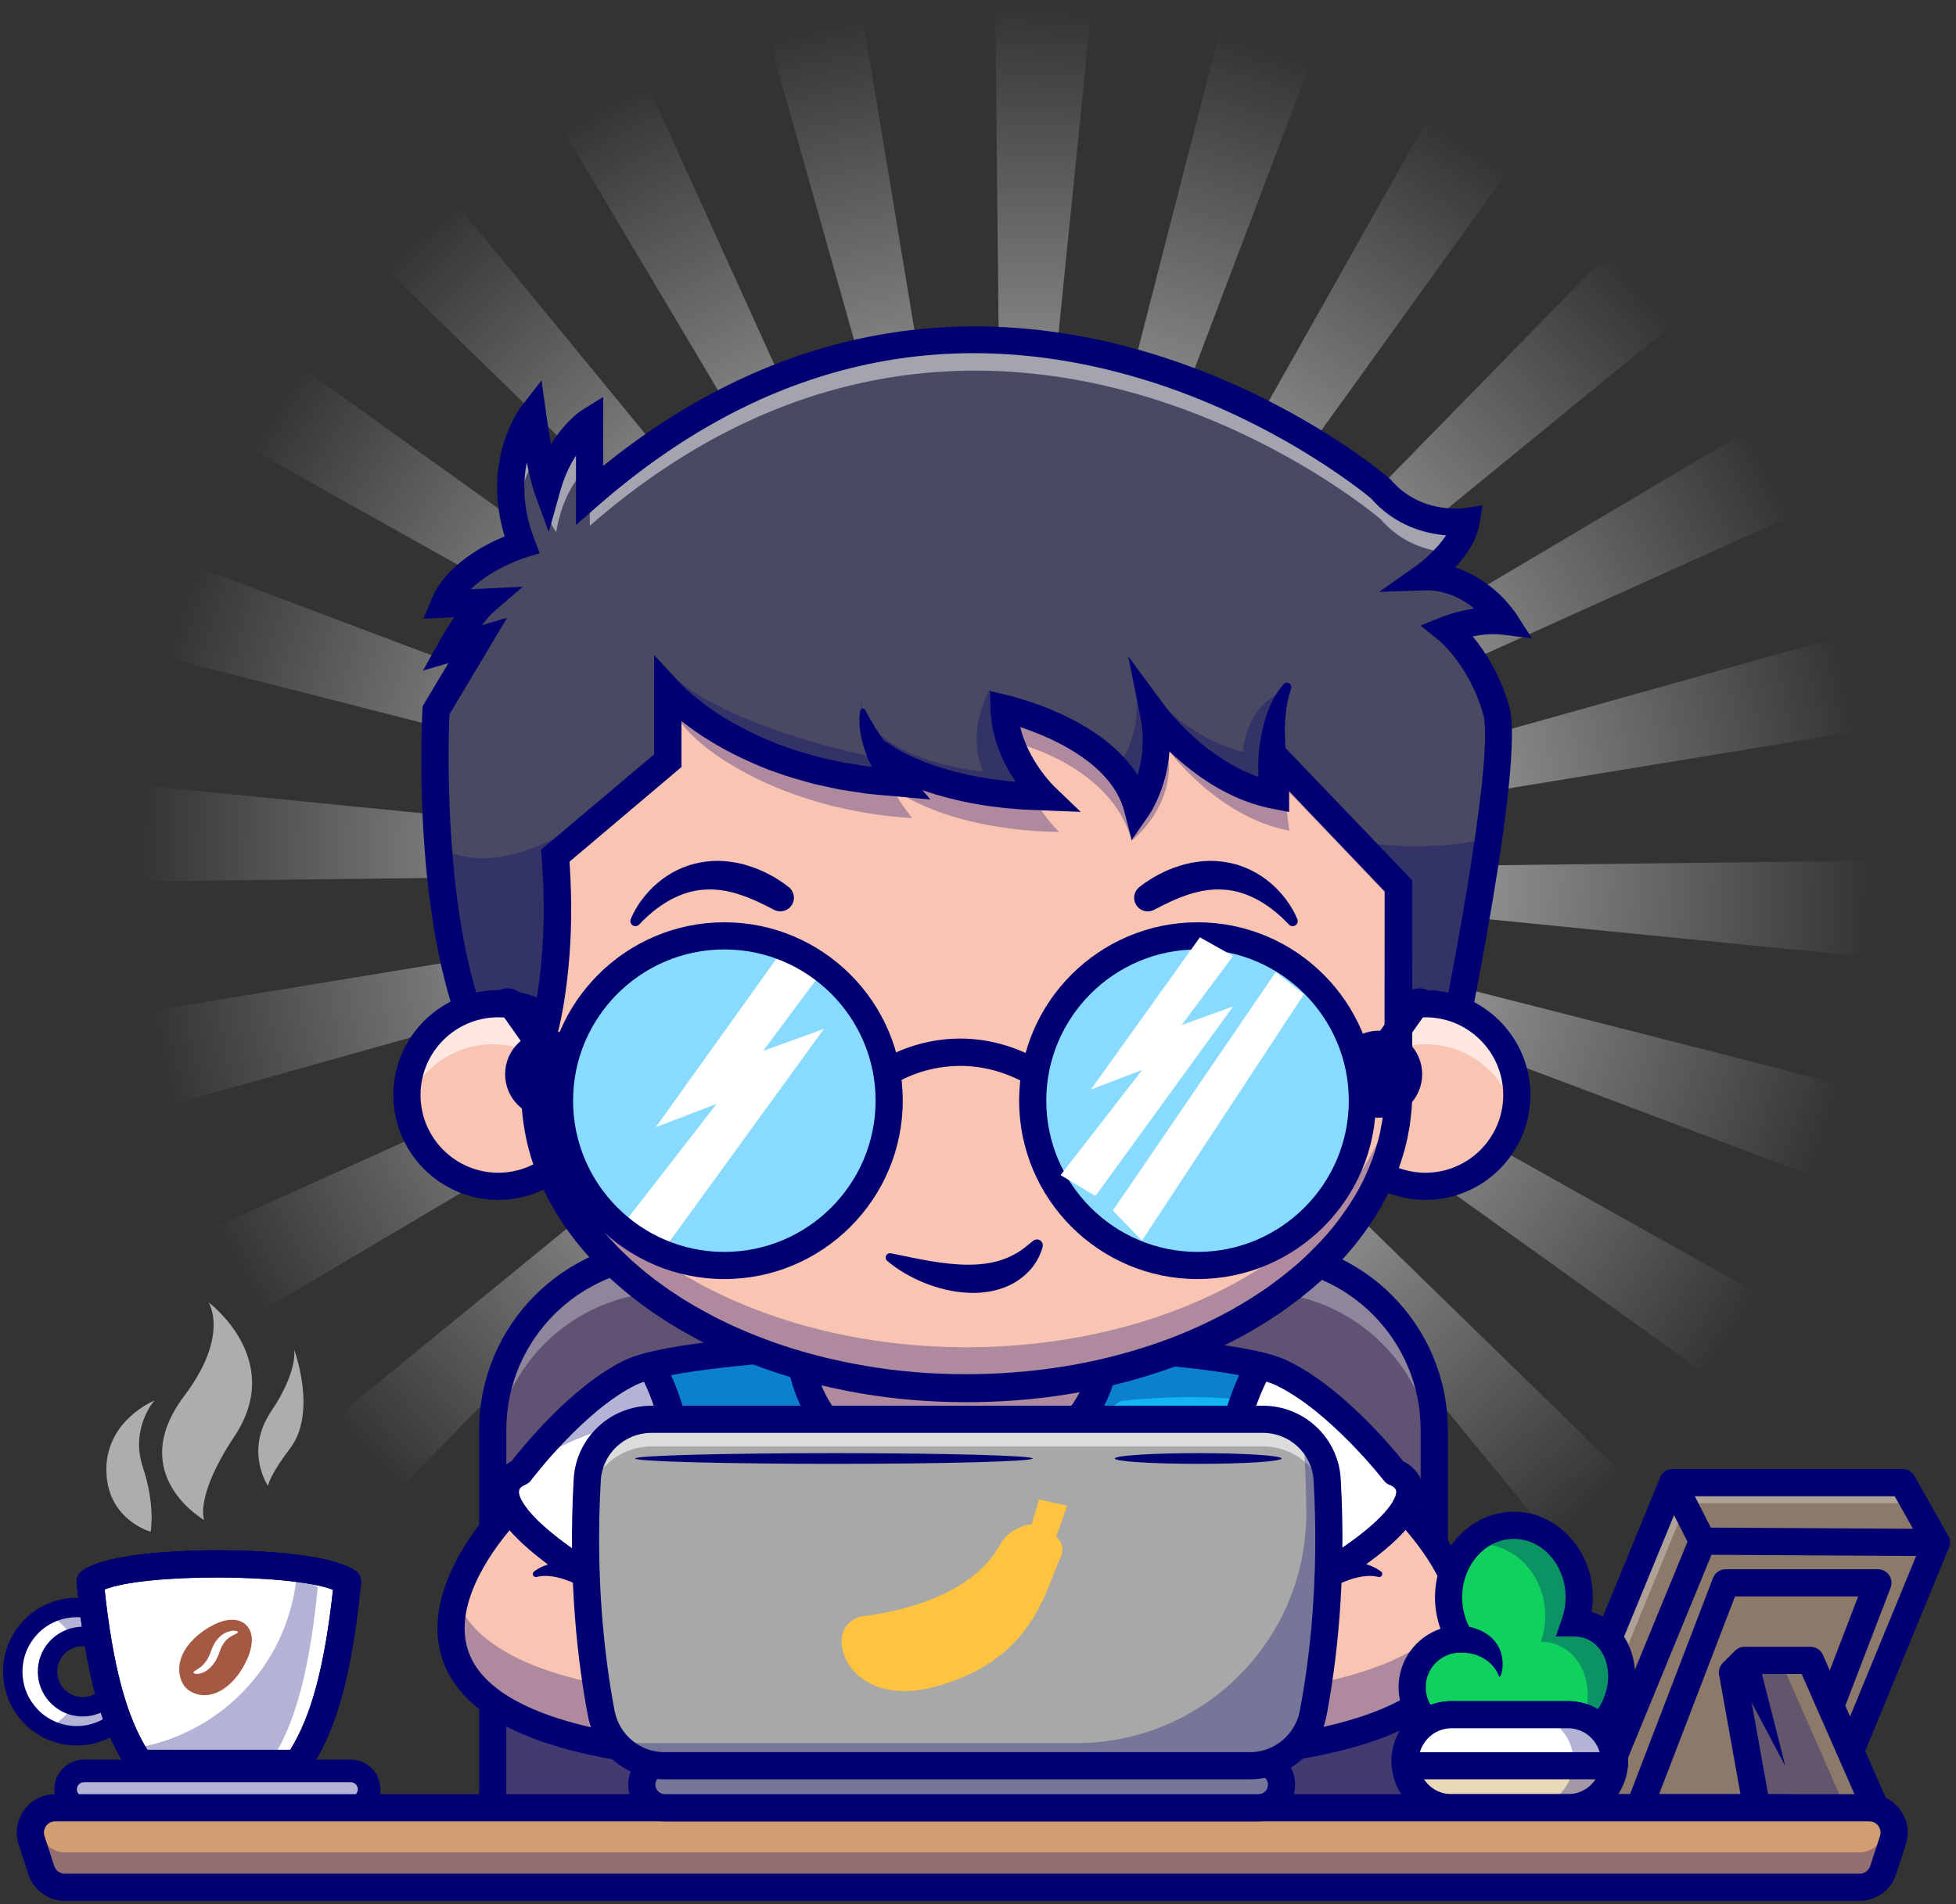 <svg width="303" height="295" viewBox="0 0 303 295" fill="none" xmlns="http://www.w3.org/2000/svg">
<rect x="0" y="0" width="303" height="295" fill="#333333" stroke="none"/>
<path fill-rule="evenodd" clip-rule="evenodd" d="M169.131 0.679L161.65 0.339L154.17 0L155.543 134.966L133.479 1.808L126.169 3.441L118.862 5.073L155.543 134.966L99.804 12.039L93.165 15.505L86.528 18.971L155.543 134.966L69.918 30.628L64.401 35.693L58.885 40.757L155.543 134.966L45.855 56.313L41.834 62.632L37.816 68.95L155.543 134.966L29.249 87.345L27 94.488L24.751 101.63L155.543 134.966L21.231 121.615L20.905 129.098L20.579 136.577L155.543 134.966L22.346 156.793L23.965 164.104L25.585 171.415L155.543 134.966L32.517 190.487L35.972 197.131L39.426 203.775L155.543 134.966L51.054 220.406L56.109 225.931L61.164 231.455L155.543 134.966L76.695 244.514L83.007 248.545L89.318 252.575L155.543 134.966L107.698 261.174L114.837 263.436L121.976 265.698L155.543 134.966L141.955 269.253L149.435 269.592L156.916 269.931L155.543 134.966L177.606 268.123L184.915 266.491L192.222 264.858L155.543 134.966L211.28 257.892L217.92 254.426L224.557 250.959L155.543 134.966L241.167 239.302L246.684 234.237L252.2 229.173L155.543 134.966L265.229 213.618L269.25 207.3L273.268 200.981L155.543 134.966L281.835 182.586L284.085 175.443L286.334 168.3L155.543 134.966L289.853 148.315L290.179 140.835L290.505 133.354L155.543 134.966L288.739 113.138L287.119 105.827L285.5 98.516L155.543 134.966L278.566 79.444L275.113 72.8L271.658 66.156L155.543 134.966L260.031 49.526L254.975 44.001L249.921 38.475L155.543 134.966L234.389 25.417L228.077 21.387L221.767 17.356L155.543 134.966L203.387 8.757L196.248 6.495L189.109 4.234L155.543 134.966L169.131 0.679Z" fill="url(#paint0_radial_51_8859)"/>
<path d="M21.83 258.995C21.835 261.473 20.873 263.965 19.14 265.79C17.431 267.629 14.945 268.808 12.346 268.922C11.053 268.979 9.723 268.787 8.48 268.328C7.239 267.865 6.074 267.162 5.103 266.239C4.136 265.314 3.335 264.197 2.798 262.952C2.258 261.708 1.984 260.346 1.979 258.996C1.985 257.646 2.258 256.283 2.798 255.04C3.335 253.795 4.136 252.678 5.103 251.753C6.075 250.83 7.239 250.127 8.48 249.664C9.724 249.206 11.053 249.013 12.346 249.07C14.945 249.184 17.432 250.363 19.14 252.202C20.873 254.025 21.835 256.519 21.83 258.996V258.995ZM18.217 258.995C18.21 258.221 18.054 257.458 17.74 256.761C17.431 256.063 16.963 255.442 16.41 254.929C15.281 253.91 13.773 253.437 12.345 253.563C10.911 253.686 9.622 254.37 8.729 255.378C7.825 256.385 7.359 257.682 7.354 258.994C7.359 260.307 7.825 261.602 8.729 262.609C9.622 263.618 10.911 264.302 12.345 264.424C13.773 264.551 15.281 264.077 16.41 263.058C16.963 262.547 17.431 261.926 17.74 261.227C18.053 260.53 18.21 259.766 18.217 258.993V258.995Z" fill="white"/>
<g opacity="0.3">
<path d="M19.138 252.201C17.429 250.362 14.943 249.183 12.345 249.069C11.051 249.012 9.721 249.204 8.478 249.663C8.097 249.805 7.728 249.977 7.366 250.164C8.391 250.688 9.324 251.373 10.094 252.201C10.548 252.679 10.945 253.204 11.29 253.761C11.629 253.662 11.982 253.594 12.345 253.564C13.773 253.437 15.281 253.911 16.41 254.931C16.963 255.443 17.43 256.064 17.74 256.762C18.052 257.459 18.21 258.223 18.217 258.996C18.21 259.769 18.054 260.534 17.74 261.23C17.43 261.928 16.963 262.549 16.41 263.061C15.281 264.081 13.773 264.555 12.345 264.428C11.982 264.396 11.63 264.33 11.29 264.231C10.945 264.788 10.547 265.314 10.094 265.792C9.324 266.62 8.391 267.306 7.366 267.829C7.728 268.016 8.097 268.188 8.478 268.33C9.722 268.788 11.051 268.981 12.345 268.924C14.943 268.81 17.43 267.631 19.138 265.792C20.871 263.968 21.834 261.475 21.829 258.997C21.834 256.519 20.871 254.027 19.138 252.204V252.201Z" fill="#000072"/>
</g>
<path d="M11.909 270.434C10.558 270.434 9.203 270.196 7.959 269.739C6.498 269.193 5.154 268.362 4.067 267.33C2.931 266.242 2.017 264.936 1.418 263.547C0.809 262.143 0.483 260.571 0.476 259.002C0.481 257.42 0.809 255.847 1.419 254.441C2.017 253.056 2.931 251.749 4.062 250.667C5.153 249.631 6.497 248.8 7.953 248.256C9.357 247.738 10.897 247.501 12.411 247.568C15.374 247.698 18.227 249.014 20.239 251.178C22.205 253.245 23.337 256.099 23.333 258.995C23.338 261.891 22.205 264.745 20.227 266.824C18.227 268.976 15.374 270.292 12.411 270.422C12.245 270.429 12.077 270.433 11.909 270.433V270.434ZM11.903 250.562C10.907 250.562 9.91 250.737 8.998 251.074C7.923 251.474 6.931 252.087 6.136 252.842C5.297 253.644 4.618 254.611 4.176 255.635C3.726 256.673 3.484 257.837 3.48 259.002C3.484 260.155 3.724 261.319 4.174 262.354C4.617 263.381 5.296 264.347 6.139 265.156C6.931 265.907 7.923 266.52 9.003 266.922C10.023 267.298 11.158 267.472 12.278 267.423C14.429 267.328 16.581 266.337 18.038 264.769C19.501 263.229 20.331 261.131 20.328 258.999V258.994C20.331 256.862 19.502 254.764 18.05 253.238C16.581 251.657 14.429 250.666 12.279 250.571C12.155 250.566 12.029 250.563 11.903 250.563V250.562ZM12.812 265.95C12.613 265.95 12.412 265.941 12.212 265.924C10.428 265.77 8.791 264.947 7.605 263.608C6.483 262.358 5.859 260.719 5.853 259.002C5.859 257.275 6.483 255.636 7.612 254.378C8.775 253.064 10.456 252.221 12.218 252.07C14.104 251.903 16.002 252.539 17.418 253.817C18.154 254.497 18.735 255.301 19.114 256.151C19.506 257.028 19.711 257.983 19.72 258.983V259.009C19.711 260.011 19.506 260.966 19.113 261.845C18.736 262.693 18.154 263.496 17.43 264.165C16.153 265.319 14.5 265.95 12.813 265.95H12.812ZM12.8 255.047C12.692 255.047 12.585 255.052 12.477 255.061C11.472 255.147 10.517 255.626 9.854 256.376C9.212 257.093 8.86 258.022 8.857 259.001C8.86 259.97 9.212 260.899 9.848 261.609C10.518 262.366 11.472 262.845 12.474 262.931C13.525 263.025 14.617 262.656 15.404 261.947C15.816 261.565 16.155 261.102 16.369 260.62C16.59 260.128 16.709 259.568 16.715 258.996C16.708 258.417 16.593 257.872 16.37 257.376C16.155 256.891 15.816 256.427 15.39 256.034C14.697 255.408 13.745 255.047 12.8 255.047Z" fill="#000072"/>
<path d="M46.098 273.215H21.695C17.206 266.705 15.173 257.066 13.967 245.078C19.177 241.371 48.117 241.371 53.826 245.078C52.621 257.067 50.588 266.706 46.098 273.215Z" fill="white"/>
<path d="M46.099 275.318H21.695C21.003 275.318 20.357 274.978 19.964 274.41C15.73 268.27 13.31 259.561 11.875 245.289C11.8 244.537 12.133 243.802 12.749 243.365C16.882 240.424 29.838 240.196 33.71 240.196C37.582 240.196 50.515 240.421 54.973 243.315C55.633 243.744 55.999 244.506 55.92 245.29C54.485 259.563 52.065 268.272 47.831 274.411C47.438 274.981 46.791 275.32 46.1 275.32L46.099 275.318ZM22.83 271.113H44.963C48.231 265.871 50.3 258.113 51.583 246.31C44.961 243.798 22.465 243.767 16.205 246.265C17.487 258.093 19.557 265.864 22.83 271.114V271.113Z" fill="#000072"/>
<path d="M46.098 273.215H21.695C17.206 266.705 15.173 257.066 13.967 245.078C19.177 241.371 48.117 241.371 53.826 245.078C52.621 257.067 50.588 266.706 46.098 273.215Z" fill="white"/>
<g opacity="0.6">
<path d="M45.558 209.094C45.558 209.094 46.234 212.399 42.028 218.633C37.822 224.866 41.503 230.199 41.503 230.199C41.503 230.199 41.891 228.359 44.882 224.491C49.238 218.857 45.558 209.094 45.558 209.094Z" fill="white"/>
</g>
<g opacity="0.6">
<path d="M23.927 216.99C23.927 216.99 20.121 221.248 22.125 227.306C24.127 233.365 23.327 237.321 23.327 237.321C23.327 237.321 16.889 235.561 16.493 228.358C16.042 220.171 23.928 216.99 23.928 216.99H23.927Z" fill="white"/>
</g>
<g opacity="0.6">
<path d="M32.292 201.771C32.292 201.771 35.675 206.821 28.533 216.291C19.32 228.508 31.637 235.518 31.637 235.518C31.637 235.518 30.06 231.965 36.344 222.5C44.254 210.583 32.291 201.771 32.291 201.771H32.292Z" fill="white"/>
</g>
<path d="M37.871 251.552C36.757 250.721 35.086 250.772 33.246 251.663L33.106 251.733C30.821 252.894 29.004 254.642 28.219 256.469C27.641 257.816 27.597 259.197 28.131 260.481C28.412 261.16 28.89 261.715 29.514 262.069C30.052 262.381 30.636 262.566 31.239 262.625C32.032 262.701 32.857 262.561 33.678 262.198C35.743 261.281 37.603 259.02 38.591 256.302C38.591 256.296 38.591 256.291 38.591 256.291L38.642 256.148C39.337 254.084 39.035 252.427 37.87 251.552H37.871ZM35.665 253.611C35.016 254.014 34.379 254.788 34.019 255.929C33.793 256.614 33.461 257.33 33.011 257.889C32.56 258.464 32.014 258.889 31.523 259.108C30.524 259.55 29.923 259.299 29.966 259.111C29.993 258.912 30.516 258.756 31.136 258.243C31.444 257.985 31.759 257.646 32.036 257.209C32.317 256.771 32.535 256.265 32.745 255.661C32.981 254.965 33.359 254.305 33.836 253.798C34.304 253.296 34.867 252.963 35.344 252.808C36.318 252.501 36.898 252.727 36.862 252.888C36.843 253.07 36.31 253.198 35.666 253.611H35.665Z" fill="#A55942"/>
<path d="M46.099 275.318H21.695C21.003 275.318 20.357 274.978 19.964 274.41C15.73 268.27 13.31 259.561 11.875 245.289C11.8 244.537 12.133 243.802 12.749 243.365C16.882 240.424 29.838 240.196 33.71 240.196C37.582 240.196 50.515 240.421 54.973 243.315C55.633 243.744 55.999 244.506 55.92 245.29C54.485 259.562 52.065 268.272 47.831 274.411C47.438 274.981 46.791 275.32 46.1 275.32L46.099 275.318ZM22.83 271.113H44.963C48.231 265.871 50.3 258.112 51.583 246.31C44.959 243.797 22.465 243.767 16.205 246.265C17.487 258.093 19.557 265.864 22.83 271.114V271.113Z" fill="#000072"/>
<path d="M54.325 280.087H13.018C11.442 280.087 10.164 278.81 10.164 277.233C10.164 275.657 11.442 274.379 13.018 274.379H54.326C55.902 274.379 57.18 275.657 57.18 277.233C57.18 278.81 55.902 280.087 54.326 280.087H54.325Z" fill="white"/>
<g opacity="0.3">
<path d="M54.325 280.087H13.018C11.442 280.087 10.164 278.81 10.164 277.233C10.164 275.657 11.442 274.379 13.018 274.379H54.326C55.902 274.379 57.18 275.657 57.18 277.233C57.18 278.81 55.902 280.087 54.326 280.087H54.325Z" fill="#000072"/>
</g>
<path d="M54.325 281.835H13.018C10.481 281.835 8.416 279.771 8.416 277.233C8.416 274.696 10.481 272.632 13.018 272.632H54.326C56.863 272.632 58.927 274.696 58.927 277.233C58.927 279.771 56.863 281.835 54.326 281.835H54.325ZM13.017 276.127C12.406 276.127 11.91 276.623 11.91 277.233C11.91 277.844 12.406 278.34 13.017 278.34H54.325C54.935 278.34 55.431 277.844 55.431 277.233C55.431 276.623 54.935 276.127 54.325 276.127H13.018H13.017Z" fill="#000072"/>
<path d="M222.173 280.22H76.331V221.546C76.331 206.406 88.604 194.133 103.744 194.133H194.76C209.9 194.133 222.173 206.406 222.173 221.546V280.22Z" fill="#5F5272"/>
<g opacity="0.3">
<path d="M183.066 274.873H116.045C94.112 274.873 76.332 257.093 76.332 235.16V280.221H222.175V235.767C222.175 257.365 204.665 274.875 183.067 274.875L183.066 274.873Z" fill="#000072"/>
</g>
<g opacity="0.3">
<path d="M194.76 194.131H103.744C88.604 194.131 76.331 206.405 76.331 221.545V227.581C76.331 212.441 88.604 200.168 103.744 200.168H194.76C209.9 200.168 222.173 212.441 222.173 227.581V221.545C222.173 206.405 209.9 194.131 194.76 194.131Z" fill="white"/>
</g>
<path d="M222.174 282.323H76.331C75.169 282.323 74.228 281.382 74.228 280.22V221.546C74.228 205.27 87.468 192.029 103.744 192.029H194.76C211.036 192.029 224.277 205.27 224.277 221.546V280.22C224.277 281.382 223.336 282.323 222.175 282.323H222.174ZM78.433 278.118H220.07V221.546C220.07 207.589 208.716 196.235 194.759 196.235H103.743C89.787 196.235 78.432 207.589 78.432 221.546V278.118H78.433Z" fill="#000072"/>
<path d="M192.902 271.574V244.026C197.6 247.24 205.483 243.906 205.483 243.906C212.705 239.424 216.13 236.137 217.536 233.757C217.536 233.757 250.846 265.716 192.902 271.574Z" fill="#F9C4B2"/>
<path d="M192.902 273.677C192.384 273.677 191.881 273.485 191.492 273.134C191.051 272.736 190.8 272.169 190.8 271.574V244.026C190.8 243.245 191.232 242.53 191.922 242.166C192.611 241.801 193.446 241.85 194.091 242.29C197.073 244.33 202.491 242.842 204.523 242.027C211.953 237.399 214.717 234.396 215.727 232.687C216.055 232.134 216.616 231.761 217.252 231.673C217.889 231.585 218.53 231.795 218.994 232.24C219.545 232.768 232.442 245.322 228.38 257.105C225.3 266.04 213.436 271.612 193.116 273.665C193.045 273.672 192.975 273.676 192.904 273.676L192.902 273.677ZM195.005 247.178V269.227C211.892 267.221 222.037 262.576 224.4 255.744C226.838 248.694 220.778 240.549 217.718 237.035C215.462 239.611 211.79 242.466 206.592 245.692C206.5 245.749 206.402 245.799 206.302 245.842C206.004 245.969 200.174 248.387 195.005 247.178Z" fill="#000072"/>
<path d="M147.155 241.484C162.585 241.484 175.094 231.78 175.094 219.81C175.094 207.84 162.585 198.136 147.155 198.136C131.725 198.136 119.216 207.84 119.216 219.81C119.216 231.78 131.725 241.484 147.155 241.484Z" fill="#F9C4B2"/>
<path d="M106.298 235.223C106.387 239.97 104.988 242.625 102.993 244.025V244.031C98.438 247.239 90.802 243.905 90.802 243.905C83.797 239.422 80.48 236.136 79.116 233.756C76.629 229.436 80.564 228.115 80.564 228.115C80.564 228.115 88.976 216.897 97.585 212.692C98.396 212.294 99.496 211.929 100.83 211.592C100.83 211.592 105.997 219.655 106.298 235.223Z" fill="white"/>
<path d="M97.945 247.517C93.889 247.517 90.193 245.934 89.96 245.832C89.859 245.787 89.761 245.735 89.669 245.675C83.141 241.498 79.091 237.942 77.292 234.802C75.871 232.334 76.085 230.462 76.515 229.327C77.126 227.714 78.412 226.83 79.216 226.416C80.912 224.234 88.584 214.748 96.663 210.802C97.592 210.348 98.787 209.939 100.316 209.553C101.192 209.332 102.113 209.696 102.601 210.457C102.825 210.807 108.093 219.204 108.401 235.182C108.494 240.096 107.126 243.617 104.331 245.654C104.29 245.688 104.248 245.72 104.205 245.75C102.322 247.077 100.084 247.517 97.946 247.517H97.945ZM91.786 242.039C93.716 242.837 98.819 244.287 101.687 242.378C101.718 242.353 101.751 242.329 101.785 242.304C103.45 241.136 104.261 238.766 104.195 235.264C103.979 224.081 101.14 216.903 99.778 214.08C99.277 214.246 98.853 214.413 98.51 214.58C90.464 218.51 82.328 229.268 82.246 229.376C81.991 229.716 81.637 229.972 81.234 230.108C81.1 230.159 80.585 230.433 80.444 230.83C80.302 231.228 80.482 231.912 80.939 232.707C81.921 234.419 84.599 237.421 91.788 242.037L91.786 242.039Z" fill="#000072"/>
<path d="M102.993 244.032V271.574C46.815 265.716 79.115 233.757 79.115 233.757C80.479 236.136 83.796 239.424 90.801 243.906C90.801 243.906 98.438 247.241 102.992 244.032H102.993Z" fill="#F9C4B2"/>
<g opacity="0.3">
<path d="M192.902 262.467V271.574C225.191 268.31 229.141 256.942 226.311 247.515C223.891 254.152 215.091 260.224 192.902 262.467Z" fill="#000072"/>
</g>
<g opacity="0.3">
<path d="M70.605 247.517C67.862 256.943 71.692 268.309 102.993 271.574V262.467C81.483 260.224 72.951 254.155 70.605 247.517Z" fill="#000072"/>
</g>
<path d="M102.993 273.677C102.921 273.677 102.847 273.674 102.775 273.665C83.202 271.625 71.706 266.118 68.606 257.301C64.454 245.489 77.097 232.798 77.637 232.263C78.1 231.804 78.753 231.587 79.399 231.674C80.046 231.761 80.615 232.145 80.94 232.711C81.921 234.42 84.599 237.422 91.788 242.039C93.738 242.846 98.934 244.32 101.782 242.312C102.424 241.86 103.265 241.803 103.962 242.165C104.659 242.527 105.097 243.246 105.097 244.032V271.574C105.097 272.17 104.844 272.738 104.401 273.137C104.013 273.486 103.511 273.677 102.994 273.677H102.993ZM78.94 237.094C75.93 240.678 70.089 248.858 72.578 255.915C74.95 262.644 84.72 267.226 100.891 269.219V247.201C95.867 248.364 90.251 245.96 89.961 245.834C89.86 245.79 89.762 245.737 89.67 245.678C84.68 242.485 81.137 239.653 78.941 237.094H78.94Z" fill="#000072"/>
<path d="M90.168 245.911C89.981 245.783 89.67 245.631 89.404 245.502C89.128 245.368 88.844 245.24 88.556 245.123C87.982 244.889 87.391 244.673 86.795 244.514C85.6 244.193 84.362 244.023 83.162 244.321L83.124 244.33C82.869 244.393 82.611 244.238 82.548 243.983C82.501 243.794 82.574 243.603 82.719 243.491C83.314 243.034 84.006 242.697 84.719 242.448C85.435 242.201 86.169 242.054 86.91 241.944C87.652 241.836 88.391 241.796 89.136 241.785C89.509 241.778 89.881 241.785 90.257 241.802C90.645 241.822 90.983 241.835 91.435 241.901L91.716 241.943C92.912 242.119 93.738 243.229 93.562 244.423C93.386 245.618 92.276 246.444 91.082 246.268C90.745 246.22 90.43 246.089 90.166 245.911H90.168Z" fill="#000072"/>
<path d="M205.221 241.9C205.673 241.834 206.012 241.821 206.399 241.801C206.774 241.785 207.145 241.777 207.519 241.784C208.265 241.795 209.005 241.836 209.745 241.943C210.486 242.053 211.22 242.198 211.937 242.446C212.651 242.697 213.341 243.032 213.937 243.49C214.145 243.65 214.184 243.949 214.024 244.158C213.905 244.313 213.711 244.373 213.532 244.33L213.495 244.321C212.294 244.023 211.056 244.193 209.862 244.514C209.266 244.671 208.674 244.888 208.101 245.123C207.814 245.24 207.53 245.369 207.253 245.502C206.987 245.631 206.677 245.783 206.488 245.911C205.491 246.591 204.131 246.335 203.45 245.338C202.77 244.341 203.026 242.98 204.024 242.3C204.304 242.109 204.613 241.991 204.929 241.943L205.221 241.901V241.9Z" fill="#000072"/>
<path d="M192.902 244.026V280.087H102.993V244.026C104.988 242.626 106.387 239.97 106.297 235.223C105.997 219.655 100.831 211.592 100.831 211.592C106.148 210.24 115.112 209.333 123.752 208.738C123.752 208.738 124.22 228.265 147.257 228.265C170.294 228.265 171.495 208.738 171.495 208.738C180.411 209.333 189.659 210.24 195.145 211.592C195.145 211.592 189.809 219.655 189.503 235.223C189.406 239.963 190.849 242.62 192.903 244.026H192.902Z" fill="#11B6EF"/>
<path d="M192.903 282.191H102.993C101.832 282.191 100.89 281.25 100.89 280.089V244.027C100.89 243.342 101.225 242.699 101.785 242.305C103.451 241.136 104.261 238.768 104.195 235.265C103.912 220.578 99.105 212.799 99.056 212.722C98.696 212.152 98.629 211.443 98.879 210.817C99.128 210.192 99.659 209.721 100.311 209.556C105 208.364 112.837 207.383 123.607 206.642C124.179 206.6 124.744 206.8 125.168 207.186C125.592 207.573 125.84 208.116 125.854 208.69C125.876 209.397 126.625 226.165 147.256 226.165C167.888 226.165 169.369 209.395 169.392 208.681C169.409 208.11 169.658 207.568 170.081 207.185C170.504 206.802 171.063 206.6 171.633 206.641C182.735 207.382 190.815 208.362 195.646 209.551C196.31 209.715 196.853 210.191 197.102 210.828C197.35 211.465 197.274 212.183 196.897 212.753C196.85 212.824 191.893 220.595 191.604 235.265C191.533 238.75 192.369 241.114 194.09 242.29C194.663 242.682 195.005 243.332 195.005 244.026V280.087C195.005 281.249 194.064 282.19 192.903 282.19V282.191ZM105.096 277.986H190.8V245.045C188.451 242.941 187.309 239.631 187.4 235.182C187.616 224.151 190.275 216.728 191.979 213.07C187.605 212.258 181.258 211.544 173.33 210.975C172.353 216.458 167.841 230.37 147.256 230.37C126.672 230.37 122.861 216.469 121.91 210.98C114.282 211.548 108.172 212.257 103.953 213.063C105.601 216.706 108.187 224.132 108.4 235.184C108.485 239.625 107.374 242.93 105.096 245.029V277.987V277.986Z" fill="#000072"/>
<g opacity="0.3">
<path d="M82.94 226.513C82.94 226.513 95.773 215.873 126.921 218.589C126.921 218.589 123.822 228.717 137.741 231.521C151.661 234.325 173.491 217.101 173.491 217.101C173.491 217.101 192.195 214.51 206.676 219.811C206.676 219.811 203.163 212.996 195.142 211.593C187.122 210.191 171.493 208.739 171.493 208.739C171.493 208.739 117.031 205.521 100.828 211.593C89.873 215.699 82.938 226.514 82.938 226.514L82.94 226.513Z" fill="#000072"/>
</g>
<path d="M217.537 233.757C216.131 236.137 212.706 239.424 205.483 243.906C205.483 243.906 197.601 247.241 192.901 244.026C190.847 242.62 189.404 239.964 189.501 235.224C189.808 219.657 195.143 211.593 195.143 211.593C196.513 211.93 197.648 212.296 198.484 212.693C207.364 216.899 216.04 228.116 216.04 228.116C216.04 228.116 220.102 229.438 217.535 233.757H217.537Z" fill="white"/>
<path d="M198.121 247.516C195.932 247.516 193.642 247.079 191.715 245.762C188.751 243.734 187.298 240.174 187.399 235.181C187.714 219.188 193.159 210.781 193.391 210.432C193.881 209.691 194.784 209.338 195.647 209.55C197.216 209.935 198.44 210.342 199.387 210.793C207.712 214.735 215.625 224.229 217.364 226.398C218.193 226.809 219.547 227.705 220.172 229.365C220.6 230.502 220.805 232.374 219.347 234.829C217.493 237.963 213.322 241.516 206.593 245.692C206.501 245.749 206.403 245.799 206.303 245.842C206.064 245.943 202.275 247.516 198.121 247.516ZM196.179 214.06C194.784 216.843 191.825 224.032 191.604 235.266C191.533 238.751 192.369 241.115 194.089 242.291C197.072 244.331 202.491 242.844 204.522 242.028C211.953 237.4 214.716 234.397 215.726 232.689C215.726 232.688 215.727 232.687 215.728 232.686C216.19 231.909 216.376 231.244 216.239 230.86C216.092 230.448 215.506 230.16 215.357 230.107C214.956 229.976 214.635 229.739 214.376 229.404C214.292 229.296 205.894 218.531 197.583 214.594C197.207 214.416 196.737 214.237 196.178 214.06H196.179Z" fill="#000072"/>
<path d="M299.961 238.99L283.046 280.087H238.392L259.121 229.72H294.733L299.961 238.99Z" fill="#8C7969"/>
<g opacity="0.3">
<path d="M261.239 232.912H296.532L294.733 229.72H259.121L238.392 280.087H241.823L261.239 232.912Z" fill="white"/>
</g>
<path d="M283.046 282.191H238.391C237.69 282.191 237.034 281.842 236.644 281.258C236.254 280.676 236.179 279.936 236.446 279.287L257.175 228.919C257.5 228.13 258.268 227.616 259.119 227.616H294.731C295.491 227.616 296.19 228.025 296.564 228.686L301.79 237.957C302.107 238.518 302.148 239.194 301.903 239.79L284.989 280.888C284.664 281.676 283.897 282.19 283.045 282.19L283.046 282.191ZM241.531 277.986H281.637L297.626 239.135L293.503 231.823H260.529L241.531 277.985V277.986Z" fill="#000072"/>
<path d="M277.536 282.191C277.286 282.191 277.032 282.146 276.784 282.051C275.699 281.636 275.157 280.419 275.573 279.335L287.847 247.342H268.768L255.917 280.841C255.501 281.926 254.285 282.467 253.2 282.051C252.116 281.636 251.574 280.419 251.99 279.335L265.358 244.486C265.671 243.673 266.451 243.136 267.322 243.136H290.906C291.598 243.136 292.246 243.476 292.639 244.047C293.031 244.618 293.118 245.345 292.87 245.991L279.501 280.84C279.18 281.676 278.383 282.19 277.537 282.19L277.536 282.191Z" fill="#000072"/>
<path d="M299.96 241.094H299.947L263.704 240.883C262.543 240.876 261.606 239.929 261.613 238.768C261.62 237.611 262.56 236.677 263.716 236.677H263.729L299.972 236.888C301.133 236.895 302.07 237.842 302.063 239.003C302.056 240.16 301.116 241.094 299.96 241.094Z" fill="#000072"/>
<path d="M246.743 282.191C246.476 282.191 246.206 282.14 245.945 282.033C244.871 281.591 244.357 280.362 244.798 279.288L261.406 238.872L257.245 230.67C256.72 229.635 257.133 228.369 258.169 227.843C259.203 227.318 260.471 227.732 260.996 228.767L265.593 237.828C265.87 238.373 265.896 239.012 265.663 239.578L248.689 280.885C248.355 281.698 247.571 282.19 246.744 282.19L246.743 282.191Z" fill="#000072"/>
<path d="M272.129 280.087L268.374 259.133L270.251 257.256H280.466L290.558 280.22L272.129 280.087Z" fill="#8C7969"/>
<path d="M290.558 282.323H290.542L272.114 282.191C271.102 282.184 270.237 281.456 270.059 280.459L266.303 259.505C266.182 258.828 266.4 258.134 266.886 257.647L268.764 255.769C269.159 255.375 269.693 255.153 270.251 255.153H280.466C281.3 255.153 282.056 255.646 282.392 256.41L292.483 279.373C292.77 280.026 292.707 280.779 292.314 281.375C291.925 281.966 291.265 282.322 290.558 282.322V282.323ZM273.891 277.998L287.326 278.094L279.093 259.359H271.123L270.638 259.844L273.891 277.998Z" fill="#000072"/>
<g opacity="0.3">
<path d="M272.129 280.087L285.886 280.186L275.809 257.256H270.251L268.373 259.133L272.129 280.087Z" fill="#000072"/>
</g>
<path d="M272.214 256.5L276.56 273.629L268.29 258.012L272.214 256.5Z" fill="#000072"/>
<path d="M226.267 253.952C225.09 252.125 224.399 249.896 224.399 247.487C224.399 241.322 228.923 236.33 234.511 236.33C240.099 236.33 244.629 241.322 244.629 247.487C244.629 248.887 244.384 250.221 243.956 251.458C244.852 251.464 245.747 251.626 246.599 251.987C250.721 253.717 252.391 259.107 250.33 264.027C248.744 267.8 245.416 270.203 242.093 270.336L222.274 267.747C220.161 266.429 218.755 264.084 218.755 261.411C218.755 257.291 222.095 253.951 226.215 253.951" fill="#0FD15D"/>
<g opacity="0.3">
<path d="M246.599 251.987C245.746 251.626 244.851 251.464 243.955 251.458C244.381 250.22 244.628 248.886 244.628 247.487C244.628 241.322 240.098 236.33 234.51 236.33C231.81 236.33 229.365 237.503 227.551 239.404C228.105 239.3 228.671 239.234 229.253 239.234C234.841 239.234 239.371 244.226 239.371 250.391C239.371 251.791 239.125 253.125 238.698 254.362C239.593 254.368 240.488 254.53 241.342 254.891C245.463 256.622 247.134 262.011 245.073 266.931C244.537 268.207 243.799 269.322 242.931 270.249C245.963 269.783 248.878 267.482 250.33 264.027C252.391 259.107 250.72 253.717 246.599 251.987Z" fill="#000072"/>
</g>
<path d="M232.216 259.739C231.401 257.536 229.095 256.055 226.48 256.055C225.172 256.055 224.111 255.113 224.111 253.952C224.111 252.791 225.186 251.677 226.48 251.849C234.927 252.976 232.545 260.626 232.216 259.739Z" fill="#000072"/>
<path d="M241.998 272.445L221.548 269.774L221.16 269.532C218.336 267.772 216.651 264.737 216.651 261.412C216.651 257.213 219.371 253.637 223.142 252.355C222.584 250.817 222.295 249.174 222.295 247.487C222.295 240.175 227.774 234.226 234.51 234.226C241.245 234.226 246.731 240.175 246.731 247.487C246.731 248.239 246.67 248.992 246.549 249.737C246.844 249.826 247.134 249.931 247.417 250.051C252.595 252.224 254.773 258.86 252.269 264.841C250.399 269.288 246.437 272.27 242.175 272.439L241.997 272.446L241.998 272.445ZM223.037 265.726L242.172 268.225C244.714 268.046 247.198 266.052 248.392 263.212C250 259.371 248.831 255.203 245.785 253.925C245.221 253.686 244.602 253.564 243.941 253.561L241.013 253.54L241.967 250.772C242.338 249.698 242.525 248.592 242.525 247.486C242.525 242.493 238.929 238.431 234.51 238.431C230.09 238.431 226.501 242.493 226.501 247.486C226.501 249.415 227.031 251.255 228.034 252.812C228.664 253.788 228.382 255.089 227.406 255.718C227.043 255.952 226.637 256.065 226.232 256.053H226.215C223.26 256.053 220.857 258.457 220.857 261.411C220.857 263.132 221.665 264.716 223.037 265.726Z" fill="#000072"/>
<path d="M242.888 280.087H224.862C221.207 280.087 218.13 277.352 217.702 273.723C217.195 269.435 220.545 265.667 224.862 265.667H242.888C247.205 265.667 250.554 269.436 250.048 273.723C249.62 277.352 246.543 280.087 242.888 280.087Z" fill="#EAD9B9"/>
<path d="M242.888 282.191H224.862C220.142 282.191 216.166 278.657 215.614 273.971C215.302 271.331 216.136 268.679 217.902 266.691C219.668 264.704 222.205 263.566 224.862 263.566H242.888C245.545 263.566 248.082 264.705 249.848 266.691C251.614 268.677 252.448 271.331 252.137 273.971C251.584 278.658 247.607 282.191 242.888 282.191ZM224.862 267.771C223.383 267.771 222.028 268.38 221.045 269.486C220.062 270.591 219.617 272.009 219.79 273.478C220.094 276.048 222.274 277.986 224.862 277.986H242.888C245.476 277.986 247.657 276.048 247.96 273.478C248.133 272.009 247.687 270.591 246.704 269.486C245.722 268.38 244.366 267.772 242.886 267.772H224.861L224.862 267.771Z" fill="#000072"/>
<path d="M242.889 265.667H224.863C220.595 265.667 217.279 269.353 217.694 273.58H250.059C250.474 269.353 247.158 265.667 242.89 265.667H242.889Z" fill="white"/>
<path d="M250.057 275.684H217.693C216.612 275.684 215.706 274.864 215.6 273.788C215.344 271.177 216.207 268.564 217.968 266.62C219.728 264.678 222.24 263.566 224.861 263.566H242.886C245.507 263.566 248.019 264.679 249.779 266.62C251.541 268.564 252.405 271.177 252.148 273.788C252.042 274.864 251.137 275.685 250.055 275.685L250.057 275.684ZM219.951 271.479H247.799C247.588 270.735 247.205 270.041 246.664 269.445C245.686 268.366 244.345 267.772 242.888 267.772H224.862C223.405 267.772 222.063 268.366 221.085 269.446C220.545 270.043 220.162 270.736 219.951 271.48V271.479Z" fill="#000072"/>
<g opacity="0.3">
<path d="M242.887 265.667H236.528C240.845 265.667 244.194 269.436 243.689 273.723C243.26 277.352 240.184 280.087 236.528 280.087H242.887C246.543 280.087 249.619 277.352 250.048 273.723C250.554 269.435 247.205 265.667 242.887 265.667Z" fill="#000072"/>
</g>
<path d="M288.056 292.405H10.057C8.389 292.405 6.909 291.331 6.393 289.744L4.893 285.13C4.083 282.641 5.939 280.087 8.556 280.087H289.557C292.174 280.087 294.03 282.642 293.22 285.13L291.72 289.744C291.204 291.331 289.726 292.405 288.056 292.405Z" fill="#D19D71"/>
<g opacity="0.3">
<path d="M291.72 284.337C291.204 285.924 289.726 286.998 288.056 286.998H10.057C8.389 286.998 6.909 285.924 6.393 284.337L5.503 281.598C4.769 282.557 4.477 283.851 4.894 285.13L6.394 289.744C6.91 291.331 8.39 292.405 10.058 292.405H288.056C289.726 292.405 291.204 291.331 291.72 289.744L293.22 285.13C293.636 283.85 293.345 282.556 292.611 281.597L291.72 284.336V284.337Z" fill="#000072"/>
</g>
<path d="M288.056 294.508H10.058C7.471 294.508 5.195 292.855 4.394 290.394L2.894 285.781C2.297 283.947 2.606 282 3.74 280.439C4.873 278.879 6.629 277.985 8.558 277.985H289.558C291.487 277.985 293.242 278.879 294.376 280.44C295.509 282.001 295.817 283.948 295.22 285.781L293.72 290.396C292.921 292.856 290.645 294.509 288.058 294.509L288.056 294.508ZM8.556 282.19C7.99 282.19 7.474 282.453 7.141 282.911C6.808 283.37 6.717 283.942 6.893 284.48L8.393 289.094C8.629 289.817 9.296 290.302 10.057 290.302H288.056C288.817 290.302 289.484 289.818 289.72 289.096L291.22 284.481C291.395 283.943 291.305 283.371 290.972 282.912C290.639 282.454 290.123 282.191 289.557 282.191H8.556V282.19Z" fill="#000072"/>
<path d="M194.953 280.087H102.995C101.022 280.087 99.421 278.487 99.421 276.514C99.421 274.54 101.022 272.94 102.995 272.94H194.953C196.926 272.94 198.527 274.539 198.527 276.514C198.527 278.488 196.926 280.087 194.953 280.087Z" fill="#A8A8A8"/>
<g opacity="0.3">
<path d="M194.953 280.087H102.995C101.022 280.087 99.421 278.487 99.421 276.514C99.421 274.54 101.022 272.94 102.995 272.94H194.953C196.926 272.94 198.527 274.539 198.527 276.514C198.527 278.488 196.926 280.087 194.953 280.087Z" fill="#000072"/>
</g>
<path d="M194.953 282.191H102.995C99.865 282.191 97.319 279.645 97.319 276.515C97.319 273.385 99.865 270.838 102.995 270.838H194.953C198.083 270.838 200.629 273.385 200.629 276.515C200.629 279.645 198.083 282.191 194.953 282.191ZM102.995 275.045C102.185 275.045 101.525 275.704 101.525 276.515C101.525 277.325 102.185 277.985 102.995 277.985H194.953C195.764 277.985 196.423 277.325 196.423 276.515C196.423 275.704 195.764 275.045 194.953 275.045H102.995Z" fill="#000072"/>
<path d="M193.627 273.58H102.93C98.134 273.58 94.037 270.161 93.139 265.451C91.427 256.465 90.124 244.01 90.969 229.265C91.271 224.005 95.645 219.901 100.912 219.901H195.646C200.913 219.901 205.288 224.004 205.589 229.263C206.436 244.009 205.131 256.466 203.418 265.452C202.52 270.163 198.423 273.58 193.627 273.58Z" fill="#A8A8A8"/>
<g opacity="0.6">
<path d="M90.969 233.471C91.27 228.211 95.645 224.108 100.912 224.108H195.646C200.913 224.108 205.287 228.21 205.589 233.47C205.73 235.914 205.806 238.289 205.836 240.601C205.885 236.999 205.816 233.217 205.589 229.263C205.287 224.005 200.913 219.901 195.646 219.901H100.912C95.645 219.901 91.269 224.005 90.969 229.265C90.743 233.216 90.674 236.996 90.723 240.595C90.753 238.284 90.829 235.913 90.969 233.471Z" fill="white"/>
</g>
<g opacity="0.3">
<path d="M205.589 229.263C205.393 225.857 203.484 222.944 200.735 221.308C201.512 222.626 201.995 224.139 202.09 225.763C202.259 228.712 202.343 231.57 202.353 234.326C202.433 254.058 186.422 270.08 166.689 270.08H99.429C97.589 270.08 95.854 269.573 94.361 268.687C96.114 271.648 99.323 273.58 102.929 273.58H193.626C198.422 273.58 202.517 270.161 203.417 265.452C205.13 256.466 206.435 244.009 205.588 229.263H205.589Z" fill="#000072"/>
</g>
<path d="M129.179 226.802C146.186 226.802 159.972 226.432 159.972 225.976C159.972 225.52 146.186 225.15 129.179 225.15C112.173 225.15 98.387 225.52 98.387 225.976C98.387 226.432 112.173 226.802 129.179 226.802Z" fill="#000072"/>
<path d="M198.526 225.976C198.526 226.433 192.743 226.802 185.608 226.802C178.473 226.802 172.69 226.433 172.69 225.976C172.69 225.519 178.474 225.15 185.608 225.15C192.742 225.15 198.526 225.521 198.526 225.976Z" fill="#000072"/>
<path d="M159.809 236.169L160.961 232.313L165.317 233.315L163.615 238.071L163.754 238.206C164.583 239.006 164.806 240.242 164.308 241.282C161.844 246.412 160.184 257.197 144.788 261.354C135.937 263.743 130.474 259.202 130.368 254.298C130.325 252.327 131.796 250.639 133.752 250.398C138.977 249.754 150.4 247.445 154.876 239.393C155.423 238.409 156.206 237.568 157.201 237.039C157.979 236.625 158.923 236.236 159.808 236.169H159.809Z" fill="#FFC43F"/>
<path d="M193.627 275.684H102.93C97.147 275.684 92.161 271.546 91.074 265.846C89.564 257.921 87.956 245.121 88.87 229.146C89.234 222.783 94.524 217.8 100.914 217.8H195.647C202.035 217.8 207.325 222.783 207.69 229.143C208.607 245.114 206.997 257.917 205.485 265.846C204.398 271.546 199.411 275.683 193.628 275.683L193.627 275.684ZM100.913 222.005C96.75 222.005 93.305 225.247 93.068 229.386C92.178 244.932 93.739 257.365 95.205 265.057C95.914 268.778 99.163 271.478 102.93 271.478H193.627C197.393 271.478 200.642 268.778 201.352 265.058C202.819 257.363 204.381 244.928 203.489 229.384C203.252 225.247 199.806 222.005 195.645 222.005H100.911H100.913Z" fill="#000072"/>
<path d="M67.544 110.051C67.544 110.051 65.255 150.78 77.908 167.431C90.561 184.082 223.761 167.431 223.761 167.431C223.761 167.431 234.175 118.463 231.772 110.051C229.369 101.639 224.162 97.533 224.162 97.533C224.162 97.533 228.744 95.705 233.099 96.256C233.099 96.256 228.493 89.121 220.607 89.372C220.607 89.372 226.365 85.316 227.116 80.81C227.116 80.81 219.256 82.012 213.848 75.703C213.848 75.703 152.662 23.23 91.327 76.705V65.289C91.327 65.289 86.846 68.068 84.743 75.578C84.743 75.578 83.666 72.615 82.491 64.162C82.491 64.162 76.182 72.274 80.839 84.365C80.839 84.365 71.451 87.219 68.822 93.603L74.981 93.302C74.981 93.302 72.84 95.143 69.874 100.437L74.004 99.235L67.545 110.05L67.544 110.051Z" fill="#494963"/>
<g opacity="0.5">
<path d="M82.352 72.107C84.378 80.398 86.155 82.433 86.155 82.433C87.487 74.748 91.258 72.333 91.258 72.333L90.482 64.711C90.482 64.711 86.305 67.93 84.973 75.615C84.973 75.615 83.601 72.776 81.575 64.485C81.575 64.485 77.588 70.864 80.104 79.946C80.469 75.118 82.351 72.107 82.351 72.107H82.352Z" fill="white"/>
</g>
<g opacity="0.5">
<path d="M213.888 80.451C216.446 83.436 219.553 84.738 222.116 85.283C223.274 84.28 224.867 82.712 225.969 80.894C223.592 80.961 217.999 80.546 213.848 75.702C213.848 75.702 152.689 23.253 91.368 76.669V81.452C152.704 27.978 213.889 80.45 213.889 80.45L213.888 80.451Z" fill="white"/>
</g>
<g opacity="0.3">
<path d="M209.416 130.254L197.024 117.862L197.243 113.753L199.428 106.896C199.428 106.896 193.42 108.249 192.518 116.51C192.518 116.51 180.652 113.957 175.244 102.09C175.244 102.09 178.549 113.205 172.39 119.515L153.314 106.896C153.314 106.896 149.558 113.055 152.262 119.515C152.262 119.515 134.838 118.112 133.336 108.524C133.336 108.524 133.286 113.915 137.742 117.766C137.742 117.766 109.402 112.855 101.491 101.84V118.463C101.491 118.463 81.226 139.064 67.877 131.167C68.807 143.709 71.351 158.803 77.908 167.431C90.561 184.082 223.762 167.431 223.762 167.431C223.762 167.431 228.178 146.665 230.595 129.855C220.296 132.413 209.417 130.254 209.417 130.254H209.416Z" fill="#000072"/>
</g>
<path d="M121.345 176.933C115.684 176.933 110.536 176.807 105.921 176.554C89.036 175.631 79.603 173.136 76.234 168.703C63.261 151.632 65.349 111.627 65.445 109.932L65.474 109.416L69.457 102.748L65.526 103.891L68.038 99.409C68.883 97.899 69.669 96.651 70.368 95.632L65.615 95.864L66.876 92.801C69.061 87.499 75.006 84.419 78.179 83.105C74.532 71.168 80.557 63.219 80.829 62.87L83.886 58.939L84.572 63.87C84.844 65.821 85.109 67.472 85.357 68.853C87.614 65.153 90.072 63.59 90.218 63.5L93.43 61.509V72.191C106.733 61.439 121.025 54.624 135.973 51.917C148.995 49.559 162.515 50.301 176.157 54.123C199.302 60.608 214.58 73.556 215.218 74.105L215.445 74.333C219.992 79.638 226.533 78.768 226.809 78.728L229.654 78.319L229.192 81.154C228.755 83.776 227.065 86.152 225.407 87.927C231.354 89.776 234.696 94.847 234.868 95.114L237.318 98.908L232.838 98.341C231.218 98.136 229.529 98.32 228.13 98.597C229.979 100.825 232.358 104.435 233.797 109.472C236.272 118.136 226.897 162.803 225.821 167.867L225.51 169.331L224.025 169.516C223.691 169.558 190.257 173.711 155.707 175.773C142.763 176.545 131.268 176.932 121.348 176.932L121.345 176.933ZM69.62 110.675C69.419 115.378 68.288 151.295 79.582 166.158C82.282 169.711 95.731 175.138 155.455 171.575C185.745 169.768 215.169 166.347 222.015 165.524C226.118 145.989 231.367 116.285 229.751 110.628C227.583 103.038 222.902 99.216 222.854 99.179L220.039 96.921L223.384 95.58C223.518 95.526 225.617 94.701 228.389 94.285C226.552 92.804 223.921 91.368 220.675 91.473L213.657 91.696L219.398 87.653C220.41 86.936 222.648 85.051 223.998 82.942C220.85 82.683 216.13 81.505 212.369 77.206C210.945 76.025 196.157 64.061 174.873 58.133C145.179 49.864 117.535 56.644 92.709 78.288L89.225 81.326V70.585C88.332 71.959 87.428 73.784 86.769 76.143L85.004 82.447L82.768 76.295C82.737 76.211 82.26 74.873 81.603 71.624C80.978 74.694 80.944 78.784 82.8 83.608L83.614 85.718L81.45 86.376C81.386 86.396 76.223 88.014 72.927 91.296L80.996 90.903L76.352 94.896C76.352 94.896 75.716 95.47 74.674 96.849L78.551 95.722L69.621 110.675H69.62Z" fill="#000072"/>
<path d="M91.326 169.658C91.326 177.47 84.994 183.804 77.182 183.804C69.371 183.804 63.037 177.471 63.037 169.658C63.037 161.845 69.369 155.514 77.182 155.514C84.995 155.514 91.326 161.847 91.326 169.658Z" fill="#F9C4B2"/>
<g opacity="0.6">
<path d="M76.331 161.798C83.709 161.798 89.766 167.449 90.414 174.658C91.001 173.103 91.326 171.42 91.326 169.658C91.326 161.847 84.994 155.514 77.182 155.514C69.371 155.514 63.037 161.847 63.037 169.658C63.037 170.092 63.059 170.519 63.098 170.943C65.118 165.599 70.279 161.798 76.331 161.798Z" fill="white"/>
</g>
<path d="M77.182 185.906C68.223 185.906 60.935 178.617 60.935 169.658C60.935 160.699 68.223 153.41 77.182 153.41C86.142 153.41 93.43 160.699 93.43 169.658C93.43 178.617 86.142 185.906 77.182 185.906ZM77.182 157.617C70.543 157.617 65.141 163.018 65.141 169.658C65.141 176.298 70.543 181.7 77.182 181.7C83.822 181.7 89.224 176.298 89.224 169.658C89.224 163.018 83.822 157.617 77.182 157.617Z" fill="#000072"/>
<path d="M234.967 169.658C234.967 177.47 228.634 183.804 220.823 183.804C213.011 183.804 206.677 177.471 206.677 169.658C206.677 161.845 213.01 155.514 220.823 155.514C228.635 155.514 234.967 161.847 234.967 169.658Z" fill="#F9C4B2"/>
<g opacity="0.6">
<path d="M220.821 161.798C227.552 161.798 233.182 166.501 234.611 172.8C234.84 171.789 234.965 170.738 234.965 169.658C234.965 161.847 228.633 155.514 220.821 155.514C213.009 155.514 206.676 161.847 206.676 169.658C206.676 170.738 206.8 171.789 207.03 172.8C208.459 166.501 214.089 161.798 220.82 161.798H220.821Z" fill="white"/>
</g>
<path d="M220.821 185.906C211.862 185.906 204.573 178.617 204.573 169.658C204.573 160.699 211.862 153.41 220.821 153.41C229.78 153.41 237.068 160.699 237.068 169.658C237.068 178.617 229.779 185.906 220.821 185.906ZM220.821 157.617C214.181 157.617 208.778 163.018 208.778 169.658C208.778 176.298 214.18 181.7 220.821 181.7C227.462 181.7 232.863 176.298 232.863 169.658C232.863 163.018 227.461 157.617 220.821 157.617Z" fill="#000072"/>
<path d="M216.623 137.238V169.185C216.623 194.54 186.677 215.096 149.743 215.096C112.809 215.096 82.863 194.542 82.863 169.185C82.863 166.013 83.332 162.918 84.222 159.933C84.222 159.933 87.37 149.105 86.018 132.582L103.442 117.862V106.896C103.442 106.896 114.257 119.814 139.191 121.317C139.191 121.317 137.719 119.568 136.277 117.057L136.488 116.937C136.488 116.937 144.347 123.168 161.951 123.468C161.951 123.468 155.745 117.664 155.541 109.75C155.541 109.75 173.188 113.656 176.192 125.174C176.192 125.174 180.452 119.213 178.698 110.55C178.698 110.55 186.358 121.166 197.623 123.269C197.623 123.269 197.089 120.421 197.095 116.81H197.1L216.622 137.238H216.623Z" fill="#F9C4B2"/>
<g opacity="0.3">
<path d="M157.664 115.19C157.664 115.19 172.29 118.761 175.294 130.279C175.294 130.279 182.574 124.654 180.82 115.99C180.82 115.99 188.48 126.606 199.746 128.709C199.746 128.709 199.211 125.861 199.217 122.25H199.223L216.623 140.458V137.238L197.102 116.81H197.096C197.09 120.421 197.625 123.269 197.625 123.269C186.359 121.166 178.699 110.55 178.699 110.55C180.453 119.214 176.193 125.174 176.193 125.174C173.189 113.655 155.542 109.75 155.542 109.75C155.627 113.058 156.762 115.995 158.053 118.296C157.833 117.306 157.691 116.269 157.663 115.19H157.664Z" fill="#000072"/>
<path d="M138.612 122.377C138.612 122.377 146.471 128.608 164.075 128.908C164.075 128.908 161.828 126.804 159.993 123.406C143.768 122.7 136.489 116.937 136.489 116.937L136.278 117.057C137.721 119.568 139.193 121.317 139.193 121.317C122.23 120.295 111.816 113.999 106.885 110.074L105.133 111.403C107.987 116.21 121.343 125.554 141.314 126.757C141.314 126.757 139.842 125.008 138.4 122.497L138.611 122.377H138.612Z" fill="#000072"/>
</g>
<g opacity="0.3">
<path d="M178.965 110.901C178.793 110.679 178.699 110.55 178.699 110.55C178.767 110.887 178.823 111.219 178.875 111.549C178.908 111.337 178.939 111.12 178.965 110.9V110.901Z" fill="#000072"/>
<path d="M86.332 132.317L86.019 132.582C86.162 134.326 86.252 136.002 86.303 137.615C86.358 135.955 86.373 134.185 86.332 132.318V132.317Z" fill="#000072"/>
<path d="M149.744 208.738C114.362 208.738 85.405 189.878 83.028 166.006C82.923 167.057 82.866 168.116 82.866 169.185C82.866 194.54 112.806 215.096 149.745 215.096C186.685 215.096 216.625 194.542 216.625 169.185V162.829C216.625 188.184 186.679 208.739 149.745 208.739L149.744 208.738Z" fill="#000072"/>
</g>
<path d="M137.794 115.287C137.891 115.359 138.127 115.524 138.319 115.646C138.515 115.779 138.741 115.905 138.95 116.035C139.388 116.285 139.829 116.537 140.295 116.764C141.211 117.236 142.176 117.645 143.149 118.034C145.106 118.798 147.149 119.393 149.222 119.88L150.785 120.22C151.308 120.325 151.838 120.406 152.364 120.499C153.414 120.702 154.484 120.806 155.547 120.949C156.612 121.079 157.689 121.136 158.758 121.235L161.99 121.366L160.517 125.003C160.194 124.692 159.979 124.463 159.729 124.19C159.489 123.927 159.257 123.663 159.032 123.392C158.581 122.854 158.154 122.301 157.748 121.73C156.939 120.59 156.207 119.388 155.586 118.115C154.964 116.845 154.445 115.507 154.077 114.112C153.698 112.721 153.491 111.266 153.443 109.802L153.355 107.071L156 107.694C157.238 107.986 158.313 108.312 159.443 108.683C160.557 109.054 161.657 109.462 162.742 109.912C164.913 110.814 167.033 111.88 169.051 113.179C171.063 114.481 172.983 116.023 174.62 117.924C176.252 119.814 177.578 122.109 178.232 124.639L174.486 123.947L174.658 123.676L174.858 123.331C174.991 123.094 175.118 122.847 175.24 122.598C175.483 122.095 175.704 121.575 175.899 121.044C176.288 119.98 176.584 118.877 176.766 117.757C177.145 115.514 177.088 113.209 176.637 110.965L174.778 101.701L180.404 109.318C180.626 109.618 180.933 110.002 181.218 110.341C181.509 110.69 181.81 111.036 182.119 111.377C182.735 112.058 183.378 112.72 184.042 113.358C185.373 114.631 186.783 115.818 188.277 116.867C189.765 117.919 191.333 118.844 192.965 119.577C194.594 120.325 196.291 120.865 198.013 121.2L195.56 123.653C195.305 122.846 195.173 122.131 195.066 121.363C194.964 120.606 194.917 119.845 194.904 119.082C194.889 117.555 195.047 116.023 195.281 114.502C195.534 112.982 195.91 111.469 196.478 110.013C197.046 108.562 197.816 107.157 198.86 105.994C199.11 105.714 199.54 105.691 199.82 105.941C200.029 106.129 200.096 106.419 200.009 106.669L200.001 106.694C199.548 108.007 199.29 109.335 199.158 110.685C199.028 112.034 199.009 113.394 199.069 114.756C199.109 116.118 199.277 117.481 199.414 118.839C199.479 119.518 199.547 120.198 199.599 120.879C199.648 121.547 199.7 122.266 199.695 122.881V125.808L197.242 125.334C195.154 124.931 193.13 124.279 191.23 123.409C189.323 122.55 187.532 121.489 185.854 120.304C184.171 119.122 182.604 117.802 181.13 116.393C180.395 115.687 179.685 114.955 179 114.198C178.657 113.819 178.32 113.434 177.991 113.038C177.654 112.631 177.351 112.262 176.996 111.781L180.762 110.134C181.311 112.855 181.382 115.696 180.917 118.451C180.691 119.829 180.329 121.184 179.848 122.498C179.606 123.155 179.333 123.802 179.024 124.44C178.868 124.758 178.705 125.075 178.528 125.39L178.249 125.866C178.145 126.036 178.066 126.164 177.908 126.393L175.31 130.135L174.162 125.701C173.689 123.874 172.725 122.17 171.429 120.665C170.134 119.158 168.525 117.848 166.771 116.713C165.012 115.581 163.106 114.617 161.13 113.797C160.142 113.387 159.136 113.013 158.119 112.675C157.117 112.343 156.038 112.024 155.091 111.802L157.648 109.696C157.688 110.81 157.841 111.931 158.142 113.032C158.432 114.134 158.85 115.216 159.364 116.264C159.876 117.313 160.491 118.325 161.174 119.29C161.517 119.772 161.88 120.24 162.258 120.692C162.447 120.918 162.64 121.14 162.834 121.353C163.02 121.557 163.249 121.795 163.391 121.932L167.415 125.792L161.919 125.57L158.496 125.431C157.356 125.327 156.214 125.266 155.076 125.127C153.939 124.976 152.798 124.863 151.667 124.645C151.1 124.543 150.532 124.457 149.967 124.344L148.277 123.976C146.03 123.448 143.799 122.801 141.619 121.949C140.531 121.516 139.452 121.057 138.393 120.512C137.86 120.251 137.336 119.955 136.812 119.653C136.55 119.491 136.29 119.346 136.026 119.167C135.752 118.988 135.527 118.842 135.182 118.579C134.259 117.876 134.081 116.556 134.785 115.633C135.485 114.715 136.794 114.533 137.717 115.225L137.795 115.284L137.794 115.287Z" fill="#000072"/>
<path d="M198.62 115.357L218.16 135.767L218.749 136.382V137.238L218.779 168.184V169.15L218.746 170.18C218.707 170.866 218.729 171.558 218.632 172.241C218.555 172.925 218.488 173.61 218.399 174.292L218.026 176.322C217.443 179.009 216.553 181.621 215.413 184.104C214.282 186.597 212.829 188.913 211.241 191.107C209.655 193.308 207.848 195.327 205.92 197.199C204.005 199.089 201.927 200.792 199.771 202.37C197.627 203.971 195.347 205.359 193.04 206.683C188.384 209.255 183.49 211.367 178.438 212.941C168.346 216.148 157.739 217.475 147.209 217.22C141.94 217.098 136.676 216.551 131.491 215.554C126.309 214.554 121.185 213.17 116.251 211.237L114.403 210.506C113.792 210.252 113.188 209.976 112.58 209.712C111.357 209.198 110.178 208.584 108.983 208.009C106.631 206.774 104.299 205.487 102.093 203.984L101.256 203.435L100.443 202.851C99.903 202.458 99.356 202.076 98.823 201.673C97.777 200.839 96.711 200.03 95.718 199.127C94.691 198.266 93.746 197.307 92.776 196.377C91.859 195.391 90.915 194.431 90.07 193.374C86.583 189.258 83.838 184.423 82.217 179.178C80.664 173.918 80.282 168.27 81.321 162.862C81.447 162.187 81.597 161.516 81.763 160.849L82.026 159.855L82.167 159.367L82.274 158.968C82.569 157.804 82.816 156.573 83.035 155.348C83.463 152.886 83.76 150.385 83.955 147.876C84.348 142.854 84.291 137.79 83.903 132.756L83.819 131.661L84.651 130.96L102.08 116.245L101.328 117.863L101.332 106.898L101.334 101.493L105.069 105.539L105.397 105.895C105.513 106.024 105.658 106.157 105.786 106.287C106.044 106.553 106.333 106.808 106.612 107.067C106.887 107.329 107.188 107.573 107.484 107.823C107.78 108.071 108.07 108.323 108.384 108.555L109.31 109.265C109.621 109.499 109.95 109.713 110.269 109.938C110.593 110.158 110.905 110.391 111.237 110.6L112.236 111.221C114.91 112.865 117.768 114.225 120.713 115.372C122.213 115.879 123.688 116.453 125.23 116.842C125.996 117.047 126.75 117.295 127.526 117.465L129.855 117.971C130.244 118.051 130.63 118.148 131.021 118.217L132.201 118.397L134.562 118.761C136.143 118.954 137.738 119.059 139.325 119.222L137.594 122.668C137.196 122.172 136.883 121.746 136.553 121.278C136.234 120.815 135.93 120.344 135.653 119.857C135.087 118.889 134.606 117.867 134.189 116.819C133.783 115.764 133.472 114.66 133.282 113.534C133.108 112.402 133.063 111.233 133.265 110.102C133.303 109.886 133.51 109.741 133.726 109.781C133.85 109.803 133.95 109.88 134.006 109.981L134.016 110.001C134.536 110.963 135.032 111.848 135.562 112.713C136.112 113.57 136.662 114.403 137.234 115.225C137.808 116.047 138.407 116.848 139.004 117.648L139.91 118.838C140.2 119.228 140.529 119.644 140.803 119.965L144.129 123.877L139.071 123.411C137.389 123.256 135.703 123.135 134.026 122.933L131.515 122.55L130.261 122.358C129.844 122.286 129.431 122.184 129.017 122.098L126.531 121.559C125.703 121.377 124.892 121.114 124.072 120.894C122.425 120.476 120.831 119.864 119.22 119.317C116.043 118.083 112.947 116.614 110.022 114.817L108.928 114.136C108.566 113.907 108.218 113.65 107.862 113.409C107.51 113.161 107.151 112.925 106.805 112.666L105.775 111.878C105.428 111.621 105.097 111.337 104.764 111.056C104.43 110.776 104.095 110.502 103.773 110.198C103.45 109.901 103.123 109.611 102.808 109.287C102.648 109.125 102.491 108.98 102.33 108.805C102.166 108.627 102.025 108.485 101.826 108.252L105.563 106.895L105.566 117.86V118.844L104.815 119.478L87.395 134.205L88.142 132.408C88.55 137.655 88.614 142.937 88.205 148.201C88 150.834 87.691 153.461 87.238 156.08C87.004 157.394 86.746 158.693 86.409 160.029L86.264 160.565L86.137 161.006L85.906 161.88C85.761 162.465 85.63 163.053 85.52 163.646C84.613 168.385 84.955 173.311 86.317 177.935C87.749 182.548 90.183 186.872 93.364 190.618C94.129 191.579 95 192.456 95.836 193.36C96.731 194.212 97.595 195.095 98.548 195.889C99.462 196.723 100.455 197.471 101.424 198.246C101.92 198.62 102.432 198.974 102.934 199.34L103.691 199.884L104.472 200.395C106.532 201.796 108.725 203.003 110.938 204.165C112.066 204.705 113.175 205.285 114.332 205.769C114.906 206.018 115.476 206.279 116.055 206.52L117.805 207.21C122.478 209.04 127.357 210.353 132.298 211.304C137.243 212.254 142.275 212.774 147.318 212.886C157.4 213.125 167.542 211.844 177.122 208.79C181.919 207.294 186.541 205.29 190.911 202.874C193.072 201.63 195.208 200.331 197.195 198.841C199.198 197.373 201.12 195.796 202.874 194.06C204.642 192.341 206.297 190.508 207.728 188.524C209.162 186.546 210.471 184.473 211.476 182.266C212.49 180.065 213.275 177.771 213.791 175.419L214.122 173.645L214.328 171.853C214.419 171.258 214.394 170.653 214.431 170.053L214.466 169.149V168.182L214.496 137.237L215.086 138.708L195.583 118.262C194.782 117.421 194.813 116.091 195.653 115.289C196.494 114.488 197.822 114.516 198.623 115.357H198.62Z" fill="#000072"/>
<path d="M213.17 166.342C212.751 166.342 212.327 166.217 211.959 165.956C211.011 165.286 210.785 163.974 211.455 163.025L217.827 154.007C218.496 153.059 220.386 152.854 221.333 153.523C222.281 154.193 222.431 154.778 221.762 155.726L214.89 165.452C214.48 166.032 213.83 166.342 213.17 166.342Z" fill="#000072"/>
<path d="M85.334 166.342C85.754 166.342 86.178 166.217 86.546 165.956C87.494 165.286 87.72 163.974 87.05 163.025L80.678 154.007C80.009 153.059 78.119 152.854 77.172 153.523C76.224 154.193 76.074 154.778 76.743 155.726L83.615 165.452C84.025 166.032 84.675 166.342 85.334 166.342Z" fill="#000072"/>
<path d="M84.987 171.074C87.548 171.074 89.624 168.997 89.624 166.436C89.624 163.875 87.548 161.799 84.987 161.799C82.426 161.799 80.35 163.875 80.35 166.436C80.35 168.997 82.426 171.074 84.987 171.074Z" fill="#000072"/>
<path d="M84.987 173.176C81.27 173.176 78.247 170.152 78.247 166.436C78.247 162.72 81.271 159.695 84.987 159.695C88.703 159.695 91.727 162.719 91.727 166.436C91.727 170.153 88.703 173.176 84.987 173.176ZM84.987 163.9C83.589 163.9 82.452 165.037 82.452 166.435C82.452 167.833 83.589 168.97 84.987 168.97C86.385 168.97 87.522 167.833 87.522 166.435C87.522 165.037 86.385 163.9 84.987 163.9Z" fill="#000072"/>
<path d="M213.566 171.074C216.127 171.074 218.204 168.997 218.204 166.436C218.204 163.875 216.127 161.799 213.566 161.799C211.005 161.799 208.929 163.875 208.929 166.436C208.929 168.997 211.005 171.074 213.566 171.074Z" fill="#000072"/>
<path d="M213.566 173.176C209.849 173.176 206.826 170.152 206.826 166.436C206.826 162.72 209.85 159.695 213.566 159.695C217.282 159.695 220.306 162.719 220.306 166.436C220.306 170.153 217.282 173.176 213.566 173.176ZM213.566 163.9C212.168 163.9 211.031 165.037 211.031 166.435C211.031 167.833 212.168 168.97 213.566 168.97C214.964 168.97 216.101 167.833 216.101 166.435C216.101 165.037 214.964 163.9 213.566 163.9Z" fill="#000072"/>
<path d="M112.206 196.071C126.309 196.071 137.741 184.638 137.741 170.535C137.741 156.433 126.309 145 112.206 145C98.103 145 86.67 156.433 86.67 170.535C86.67 184.638 98.103 196.071 112.206 196.071Z" fill="#88DBFF"/>
<path d="M121.552 146.765L101.592 174.641L111.004 171.036L96.048 190.307L102.43 194.131L127.628 159.42L118.215 162.824L127.628 150.181L121.552 146.765Z" fill="url(#paint1_linear_51_8859)"/>
<path d="M185.508 196.071C199.611 196.071 211.043 184.638 211.043 170.535C211.043 156.433 199.611 145 185.508 145C171.405 145 159.972 156.433 159.972 170.535C159.972 184.638 171.405 196.071 185.508 196.071Z" fill="#88DBFF"/>
<path d="M185.508 198.174C170.268 198.174 157.87 185.775 157.87 170.535C157.87 155.296 170.268 142.897 185.508 142.897C200.748 142.897 213.146 155.295 213.146 170.535C213.146 185.776 200.747 198.174 185.508 198.174ZM185.508 147.103C172.587 147.103 162.075 157.615 162.075 170.535C162.075 183.456 172.587 193.968 185.508 193.968C198.429 193.968 208.941 183.456 208.941 170.535C208.941 157.615 198.429 147.103 185.508 147.103Z" fill="#000072"/>
<path d="M185.875 145.225L168.984 168.814L176.949 165.763L164.293 182.071L169.695 185.307L191.016 155.934L183.05 158.814L191.016 148.116L185.875 145.225Z" fill="url(#paint2_linear_51_8859)"/>
<path d="M112.206 198.174C96.966 198.174 84.568 185.775 84.568 170.535C84.568 155.296 96.967 142.897 112.206 142.897C127.445 142.897 139.844 155.295 139.844 170.535C139.844 185.776 127.445 198.174 112.206 198.174ZM112.206 147.103C99.285 147.103 88.773 157.615 88.773 170.535C88.773 183.456 99.285 193.968 112.206 193.968C125.127 193.968 135.639 183.456 135.639 170.535C135.639 157.615 125.127 147.103 112.206 147.103Z" fill="#000072"/>
<path d="M197.625 150.608L172.39 187.559L176.896 192.215L201.982 154.063L197.625 150.608Z" fill="url(#paint3_linear_51_8859)"/>
<path d="M159.231 168.034C147.988 161.628 138.657 167.876 138.564 167.94L136.183 164.473C136.651 164.152 147.805 156.684 161.314 164.379L159.231 168.033V168.034Z" fill="#000072"/>
<path d="M138.048 194.189C140.116 194.617 142.162 195.054 144.153 195.388C146.149 195.722 148.111 195.95 149.995 195.953C151.882 195.95 153.654 195.719 155.287 195.166C156.101 194.882 156.887 194.511 157.669 194.042C158.447 193.564 159.177 192.954 159.989 192.292L160.053 192.24C160.444 191.922 161.018 191.98 161.338 192.371C161.53 192.608 161.583 192.916 161.51 193.19C161.198 194.327 160.653 195.433 159.873 196.405C159.087 197.368 158.098 198.196 156.994 198.821C154.761 200.054 152.214 200.434 149.869 200.295C147.507 200.166 145.264 199.603 143.184 198.758C141.1 197.908 139.162 196.826 137.435 195.35C137.153 195.109 137.12 194.685 137.361 194.403C137.525 194.211 137.775 194.134 138.007 194.182L138.049 194.19L138.048 194.189Z" fill="#000072"/>
<path d="M97.703 142.403C98.168 141.275 98.756 140.311 99.459 139.364C100.165 138.435 100.964 137.55 101.89 136.783C103.713 135.225 106.022 134.069 108.51 133.624C109.747 133.391 111.023 133.329 112.269 133.423C113.511 133.536 114.744 133.751 115.901 134.132C118.236 134.853 120.353 136.005 122.175 137.434C123.092 138.153 123.253 139.48 122.534 140.396C121.893 141.214 120.769 141.431 119.883 140.958L119.864 140.947C118.076 139.996 116.305 139.151 114.508 138.576C112.714 137.992 110.896 137.709 109.088 137.837C107.276 137.945 105.481 138.524 103.772 139.457C102.081 140.39 100.445 141.72 99.071 143.187L99.016 143.246C98.717 143.566 98.215 143.582 97.894 143.283C97.647 143.051 97.582 142.697 97.703 142.401V142.403Z" fill="#000072"/>
<path d="M199.602 143.19C198.227 141.722 196.592 140.393 194.9 139.46C193.191 138.527 191.396 137.948 189.585 137.839C187.777 137.711 185.96 137.994 184.165 138.578C182.367 139.152 180.597 139.998 178.808 140.95L178.79 140.959C177.761 141.506 176.483 141.116 175.936 140.088C175.448 139.171 175.706 138.055 176.497 137.436C178.32 136.007 180.437 134.855 182.771 134.134C183.928 133.753 185.162 133.539 186.404 133.426C187.649 133.331 188.924 133.393 190.163 133.626C192.651 134.071 194.958 135.228 196.783 136.785C197.708 137.553 198.507 138.437 199.214 139.367C199.916 140.314 200.504 141.277 200.969 142.406C201.136 142.811 200.942 143.275 200.537 143.441C200.224 143.571 199.875 143.484 199.656 143.251L199.601 143.192L199.602 143.19Z" fill="#000072"/>
<path d="M46.099 275.318H21.695C21.003 275.318 20.357 274.978 19.964 274.41C15.73 268.27 13.31 259.561 11.875 245.289C11.8 244.537 12.133 243.802 12.749 243.365C16.882 240.424 29.838 240.196 33.71 240.196C37.582 240.196 50.515 240.421 54.973 243.315C55.633 243.744 55.999 244.506 55.92 245.29C54.485 259.563 52.065 268.272 47.831 274.411C47.438 274.981 46.791 275.32 46.1 275.32L46.099 275.318ZM22.83 271.113H44.963C48.231 265.871 50.3 258.113 51.583 246.31C44.961 243.798 22.465 243.767 16.205 246.265C17.487 258.093 19.557 265.864 22.83 271.114V271.113Z" fill="#000072"/>
<g opacity="0.3">
<path d="M21.676 273.184H41.737C46.089 266.874 48.06 257.531 49.229 245.908C48.488 245.427 47.342 245.011 45.904 244.66C44.351 258.375 33.655 269.045 20.306 270.949C20.737 271.728 21.189 272.477 21.676 273.184Z" fill="#000072"/>
</g>
<defs>
<radialGradient id="paint0_radial_51_8859" cx="0" cy="0" r="1" gradientUnits="userSpaceOnUse" gradientTransform="translate(155.542 134.966) rotate(90) scale(134.966 134.963)">
<stop stop-color="white"/>
<stop offset="1" stop-color="white" stop-opacity="0"/>
</radialGradient>
<linearGradient id="paint1_linear_51_8859" x1="101.213" y1="185.803" x2="124.36" y2="153.366" gradientUnits="userSpaceOnUse">
<stop stop-color="white"/>
<stop offset="0.56" stop-color="white"/>
<stop offset="1" stop-color="white"/>
</linearGradient>
<linearGradient id="paint2_linear_51_8859" x1="168.664" y1="178.259" x2="188.251" y2="150.812" gradientUnits="userSpaceOnUse">
<stop stop-color="white"/>
<stop offset="0.56" stop-color="white"/>
<stop offset="1" stop-color="white"/>
</linearGradient>
<linearGradient id="paint3_linear_51_8859" x1="177.413" y1="185.212" x2="198.247" y2="156.016" gradientUnits="userSpaceOnUse">
<stop stop-color="white"/>
<stop offset="0.56" stop-color="white"/>
<stop offset="1" stop-color="white"/>
</linearGradient>
</defs>
</svg>
